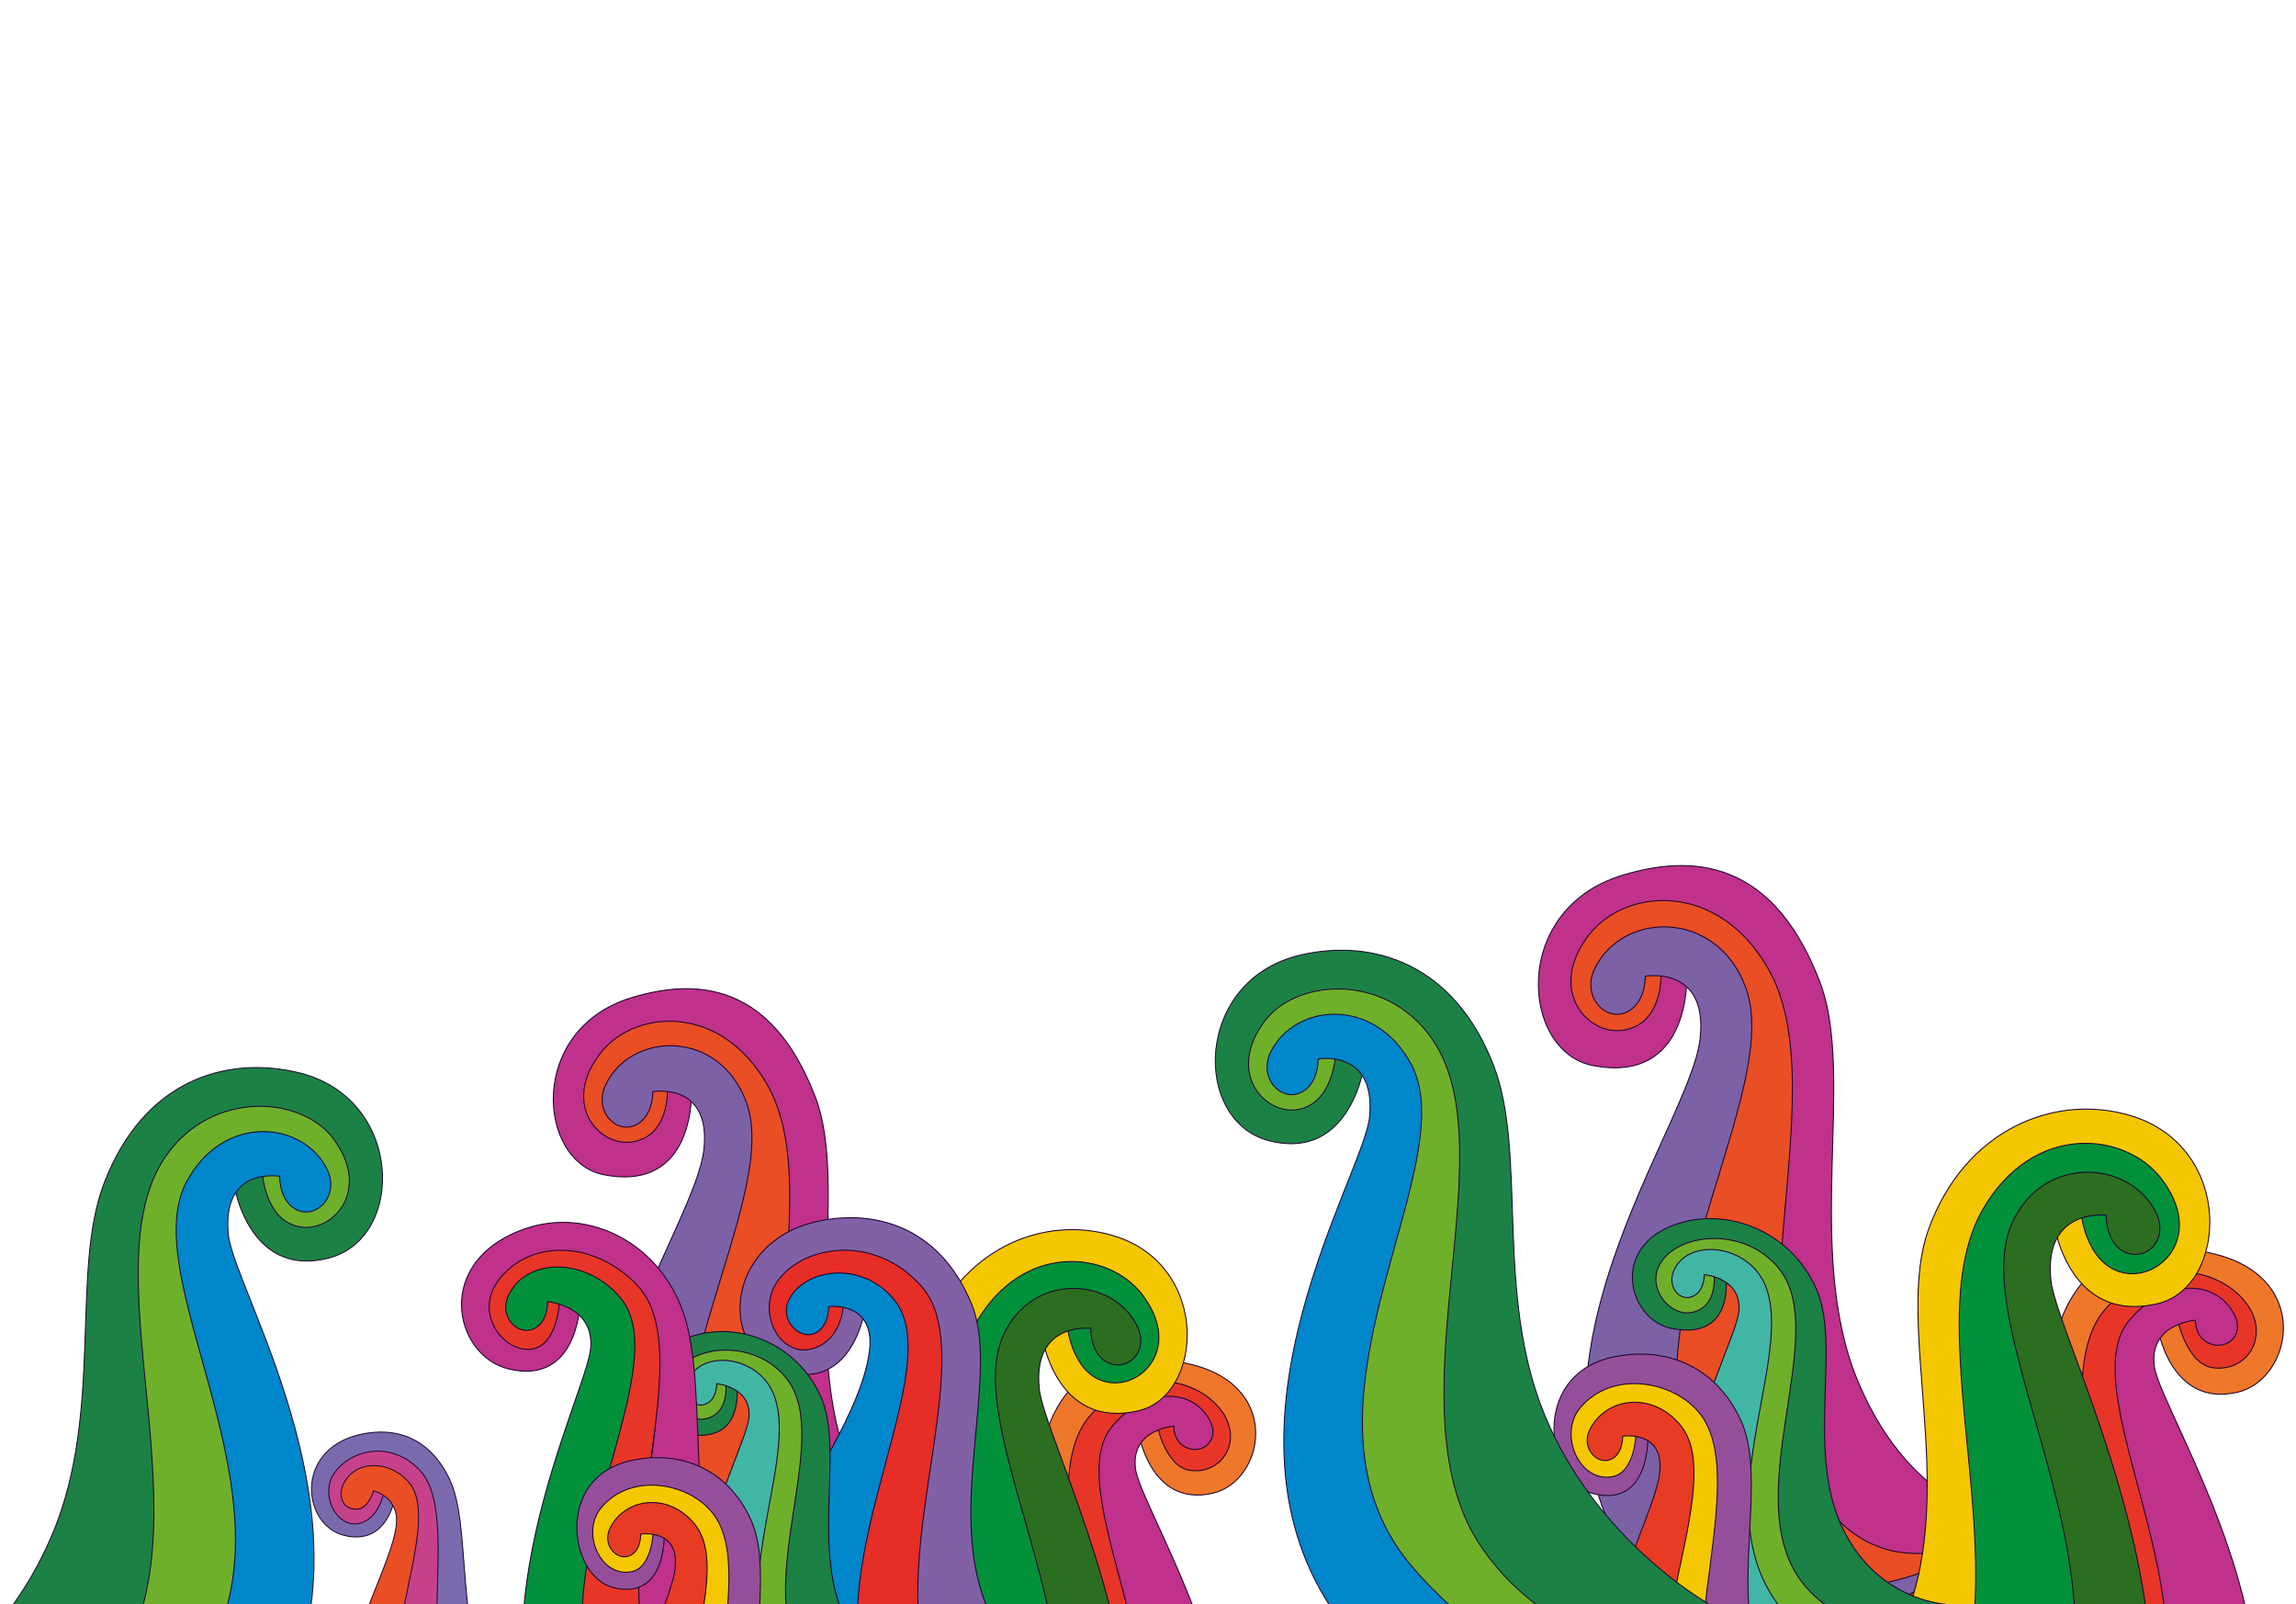 <svg 
  viewBox="0 0 1194 834" 
  fill="none"
  xmlns="http://www.w3.org/2000/svg"
  aria-hidden="true"
  focusable="false"
>
  <g clip-path="url(#a)">
    <path d="M516.658 831.127s-47.417-3.026-74.375-67.886c-26.13-62.926-.863-147.369-18.249-192.806-20.365-53.319-54.895-64.365-96.018-51.628-53.848 16.672-48.636 84.995-14.071 91.899 47.853 9.435 45.609-43.102 45.609-43.102s10.747-13.278 31.826 8.929c47.175 49.81-30.732 194.567-1.15 245.078 58.887 100.448 128.326 13.67 128.326 13.67l-1.898-4.154Z" fill="#BF318A"/>
    <path d="M516.658 831.127s-47.417-3.026-74.375-67.886c-26.13-62.926-.863-147.369-18.249-192.806-20.365-53.319-54.895-64.365-96.018-51.628-53.848 16.672-48.636 84.995-14.071 91.899 47.853 9.435 45.609-43.102 45.609-43.102s10.747-13.278 31.826 8.929c47.175 49.81-30.732 194.567-1.15 245.078 58.887 100.448 128.326 13.67 128.326 13.67l-1.921-4.131.023-.023Z" stroke="#1C052E" stroke-width=".52"/>
    <path d="M516.658 831.127s-55.712 41.56-92.117-10.436c-48.993-69.968 9.204-196.604-25.705-257.056-24.761-42.86-69.439-38.534-86.698-15.982-20.193 26.372-.84 48.256 16.109 46.081 19.894-2.588 18.835-26.855 18.835-26.855s14.785-6.443 32.447 6.076c33.862 23.944-67.851 200.308-22.943 262.441 56.069 77.585 161.568-.875 161.568-.875l-1.496-3.394Z" fill="#E94E24"/>
    <path d="M516.658 831.127s-55.712 41.56-92.117-10.436c-48.993-69.968 9.204-196.604-25.705-257.056-24.761-42.86-69.439-38.534-86.698-15.982-20.193 26.372-.84 48.256 16.109 46.081 19.894-2.588 18.835-26.855 18.835-26.855s14.785-6.443 32.447 6.076c33.862 23.944-67.851 200.308-22.943 262.441 56.069 77.585 161.568-.875 161.568-.875l-1.496-3.452v.058Z" stroke="#1C052E" stroke-width=".52"/>
    <path d="M517.578 832.773s-86.928 65.296-137.98 5.005c-69.347-81.969 29.306-208.547 8.48-264.823-13.968-37.947-59.716-36.957-73.086-9.032-6.329 13.232 4.775 25.198 14.785 21.286 10.01-3.912 9.734-17.685 9.734-17.685s30.376-5.304 26.544 30.054c-4.706 43.424-96.65 158.3-33.275 254.49 55.321 83.994 186.11-16.396 186.11-16.396l-1.312-2.899Z" fill="#7C61A7"/>
    <path d="M517.578 832.773s-86.928 65.296-137.98 5.005c-69.347-81.969 29.306-208.547 8.48-264.823-13.968-37.947-59.716-36.957-73.086-9.032-6.329 13.232 4.775 25.198 14.785 21.286 10.01-3.912 9.734-17.685 9.734-17.685s30.376-5.304 26.544 30.054c-4.706 43.424-96.65 158.3-33.275 254.49 55.321 83.994 186.11-16.396 186.11-16.396l-1.312-2.899Z" stroke="#1C052E" stroke-width=".52"/>
    <path d="M482.98 927.513s36.75 6.719 55.781-41.042c18.571-46.646-6.351-114.911 7.859-148.267 13.956-32.781 45.448-36.06 74.121-28.535 46.427 12.162 36.267 60.533 9.988 66.62-33.103 7.652-38.879-32.539-38.879-32.539s-14.647-4.177-22.61 17.455c-16.672 45.23 28.478 133.067 6.904 170.289-42.469 73.186-106.028 33.724-106.028 33.724l12.864-37.705Z" fill="#EF772A"/>
    <path d="M482.98 927.513s36.75 6.719 55.781-41.042c18.571-46.646-6.351-114.911 7.859-148.267 13.956-32.781 45.448-36.06 74.121-28.535 46.427 12.162 36.267 60.533 9.988 66.62-33.103 7.652-38.879-32.539-38.879-32.539s-14.647-4.177-22.61 17.455c-16.672 45.23 28.478 133.067 6.904 170.289-42.469 73.186-106.028 33.724-106.028 33.724l12.864-37.671v-.034Z" stroke="#1C052E" stroke-width=".52"/>
    <path d="M471.715 958.556s48.073 6.42 74.513-31.515c35.899-51.501-10.355-154.814 20.274-190.609 22.575-26.395 54.32-21.045 68.035-3.889 12.346 15.441 1.749 33.828-15.234 31.952-13.151-1.45-17.535-23.518-17.535-23.518s-8.641-4.959-21.976 4.499c-25.452 18.03 47.611 156.079 14.451 201.735-40.915 56.379-129.167 33.563-129.167 33.563l6.639-22.218Z" fill="#E73628"/>
    <path d="M471.715 958.556s48.073 6.42 74.513-31.515c35.899-51.501-10.355-154.814 20.274-190.609 22.575-26.395 54.32-21.045 68.035-3.889 12.346 15.441 1.749 33.828-15.234 31.952-13.151-1.45-17.535-23.518-17.535-23.518s-8.641-4.959-21.976 4.499c-25.452 18.03 47.611 156.079 14.451 201.735-40.915 56.379-129.167 33.563-129.167 33.563l6.639-22.218Z" stroke="#1C052E" stroke-width=".52"/>
    <path d="M466.871 971.557s74.974 24.98 112.276-18.766c51.317-60.188-30.111-174.362-1.219-210.71 15.418-19.411 41.594-22.253 51.339-3.337 5.178 10.034-3.831 17.121-11.598 14.13-7.766-2.992-7.214-11.437-7.214-11.437s-23.012 1.576-19.859 22.69c3.382 22.402 80.956 141.11 34.161 211.78-40.352 60.883-168.793 43.803-168.793 43.803l10.907-48.153Z" fill="#BF318A"/>
    <path d="M466.871 971.557s74.974 24.98 112.276-18.766c51.317-60.188-30.111-174.362-1.219-210.71 15.418-19.411 41.594-22.253 51.339-3.337 5.178 10.034-3.831 17.121-11.598 14.13-7.766-2.992-7.214-11.437-7.214-11.437s-23.012 1.576-19.859 22.69c3.382 22.402 80.956 141.11 34.161 211.78-40.352 60.883-168.793 43.803-168.793 43.803l10.919-48.153h-.012Z" stroke="#1C052E" stroke-width=".52"/>
    <path d="M392.139 954.298s51.49-4.222 77.827-68.852c25.521-62.615-5.108-142.157 11.196-187.709 17.454-48.809 61.66-66.505 98.388-55.148 50.085 15.475 46.496 83.039 12.3 90.897-43.24 9.884-49.994-39.281-49.994-39.281s-25.785 0-32.136 27.372c-15.338 66.195 37.854 174.363 8.733 224.541-57.887 99.792-128.201 12.288-128.201 12.288l1.887-4.108Z" fill="#F5C700"/>
    <path d="M392.139 954.298s51.49-4.222 77.827-68.852c25.521-62.615-5.108-142.157 11.196-187.709 17.454-48.809 61.66-66.505 98.388-55.148 50.085 15.475 46.496 83.039 12.3 90.897-43.24 9.884-49.994-39.281-49.994-39.281s-25.785 0-32.136 27.372c-15.338 66.195 37.854 174.363 8.733 224.541-57.887 99.792-128.201 12.288-128.201 12.288l1.887-4.108Z" stroke="#1C052E" stroke-width=".52"/>
    <path d="M392.139 954.299s56.127 42.146 92.049-9.47c48.325-69.473-11.115-196.753 23.219-256.803 24.347-42.572 69.036-37.855 86.514-15.084 20.147 26.36 1.38 47.37-15.671 45.92-19.722-1.691-22.897-27.476-22.897-27.476s-11.046-6.179-28.593 6.156c-33.632 23.621 81.221 200.365 36.923 262.038-55.321 77-173.005-1.899-173.005-1.899l1.461-3.382Z" fill="#02913A"/>
    <path d="M392.139 954.299s56.127 42.146 92.049-9.47c48.325-69.473-11.115-196.753 23.219-256.803 24.347-42.572 69.036-37.855 86.514-15.084 20.147 26.36 1.38 47.37-15.671 45.92-19.722-1.691-22.897-27.476-22.897-27.476s-11.046-6.179-28.593 6.156c-33.632 23.621 81.221 200.365 36.923 262.038-55.321 77-173.005-1.899-173.005-1.899l1.461-3.382Z" stroke="#1C052E" stroke-width=".52"/>
    <path d="M391.231 955.886s85.938 69.234 136.357 9.469c68.565-81.255-30.41-216.14-5.96-270.829 15.073-33.724 57.22-30.364 69.589-5.384 6.558 13.254-4.303 23.541-14.36 19.56-10.056-3.981-9.607-18.111-9.607-18.111s-30.595-3.716-26.763 31.722c3.221 29.801 88.47 187.468 26.026 283.047-54.504 83.4-176.56-46.483-176.56-46.483l1.278-2.991Z" fill="#2C6E1F"/>
    <path d="M391.231 955.886s85.938 69.234 136.357 9.469c68.565-81.255-30.41-216.14-5.96-270.829 15.073-33.724 57.22-30.364 69.589-5.384 6.558 13.254-4.303 23.541-14.36 19.56-10.056-3.981-9.607-18.111-9.607-18.111s-30.595-3.716-26.763 31.722c3.221 29.801 88.47 187.468 26.026 283.047-54.504 83.4-176.56-46.483-176.56-46.483l1.278-2.991Z" stroke="#1C052E" stroke-width=".52"/>
    <path d="M566.721 881.097s-33.368 4.304-54.079-47.243c-20.239-50.27 7.399-119.479-7.249-155.585-17.04-41.997-52.72-50.109-82.118-42.848-47.601 11.759-50.005 69.427-12.657 78.16 34.518 8.054 39.615-35.312 39.615-35.312s9.792-1.553 17.121 8.434c32.563 44.413-19.986 155.803 3.13 196.097 45.564 79.392 97.076 48.326 97.076 48.326l-.839-50.029Z" fill="#8160A6"/>
    <path d="M566.721 881.097s-33.368 4.304-54.079-47.243c-20.239-50.27 7.399-119.479-7.249-155.585-17.04-41.997-52.72-50.109-82.118-42.848-47.601 11.759-50.005 69.427-12.657 78.16 34.518 8.054 39.615-35.312 39.615-35.312s9.792-1.553 17.121 8.434c32.563 44.413-19.986 155.803 3.13 196.097 45.564 79.392 97.076 48.326 97.076 48.326l-.839-50.029Z" stroke="#1C052E" stroke-width=".52"/>
    <path d="M567.572 884.549s-48.889 37.97-77.09-3.349c-38.235-55.976 22.264-174.627-11.196-212.389-24.277-27.385-60.51-21.597-74.283-3.705-12.403 16.108.276 41.421 17.938 35.933 15.763-4.89 15.763-23.944 15.763-23.944s9.93-3.141 23.887 7.249c26.659 19.871-45.702 165.169-10.482 214.829 43.55 61.442 117.672-6.34 117.672-6.34l-2.209-8.284Z" fill="#E62D27"/>
    <path d="M567.572 884.549s-48.889 37.97-77.09-3.349c-38.235-55.976 22.264-174.627-11.196-212.389-24.277-27.385-60.51-21.597-74.283-3.705-12.403 16.108.276 41.421 17.938 35.933 15.763-4.89 15.763-23.944 15.763-23.944s9.93-3.141 23.887 7.249c26.659 19.871-45.702 165.169-10.482 214.829 43.55 61.442 117.672-6.34 117.672-6.34l-2.209-8.284Z" stroke="#1C052E" stroke-width=".52"/>
    <path d="M568.493 888.323s-64.595 58.612-104.153 10.816c-54.343-65.654 31.665-183.464 1.151-222.768-16.316-20.987-46.416-17.444-55.034-.955-5.431 10.355 4.821 20.929 12.76 17.938 7.94-2.992 7.744-14.095 7.744-14.095s25.313-3.188 20.975 24.68c-9.342 59.923-101.828 139.085-39.81 204.462 63.605 67.069 157.782-12.656 157.782-12.656l-1.415-7.422Z" fill="#0086CA"/>
    <path d="M568.493 888.323s-64.595 58.612-104.153 10.816c-54.343-65.654 31.665-183.464 1.151-222.768-16.316-20.987-46.416-17.444-55.034-.955-5.431 10.355 4.821 20.929 12.76 17.938 7.94-2.992 7.744-14.095 7.744-14.095s25.313-3.188 20.975 24.68c-9.342 59.923-101.828 139.085-39.81 204.462 63.605 67.069 157.782-12.656 157.782-12.656l-1.415-7.399v-.023Z" stroke="#1C052E" stroke-width=".52"/>
    <path d="M489.331 878.797s-34.714-1.726-50.96-39.604c-15.936-37.176.575-86.468-11.587-113.288-12-26.464-40.018-37.913-63.225-32.217-37.648 9.205-28.466 47.382-6.708 51.708 31.584 6.271 26.222-26.625 26.222-26.625s8.837-7.203 21.999 6.466c29.18 30.319-18.662 116.211-.437 145.816 35.669 57.887 93.026 50.028 93.026 50.028l-8.33-42.284Z" fill="#1C8145"/>
    <path d="M489.331 878.797s-34.714-1.726-50.96-39.604c-15.936-37.176.575-86.468-11.587-113.288-12-26.464-40.018-37.913-63.225-32.217-37.648 9.205-28.466 47.382-6.708 51.708 31.584 6.271 26.222-26.625 26.222-26.625s8.837-7.203 21.999 6.466c29.18 30.319-18.662 116.211-.437 145.816 35.669 57.887 93.026 50.028 93.026 50.028l-8.33-42.284Z" stroke="#1C052E" stroke-width=".52"/>
    <path d="M488.951 893.053s-47.485 4.453-69.508-25.612c-30.076-41.065 13.9-118.098-9.78-149.947-15.211-20.435-46.024-19.181-56.851-5.569-9.723 12.266 2.6 27.43 13.151 25.843 13.808-2.071 11.437-18.721 11.437-18.721s9.205-3.797 20.274 3.947c21.022 14.739-35.128 124.035-7.295 160.405 34.116 44.644 104.314 27.12 104.314 27.12l-5.742-17.466Z" fill="#6FB02A"/>
    <path d="M488.951 893.053s-47.485 4.453-69.508-25.612c-30.076-41.065 13.9-118.098-9.78-149.947-15.211-20.435-46.024-19.181-56.851-5.569-9.723 12.266 2.6 27.43 13.151 25.843 13.808-2.071 11.437-18.721 11.437-18.721s9.205-3.797 20.274 3.947c21.022 14.739-35.128 124.035-7.295 160.405 34.116 44.644 104.314 27.12 104.314 27.12l-5.753-17.477.011.011Z" stroke="#1C052E" stroke-width=".52"/>
    <path d="M493.059 903.293s-49.752 15.199-80.692-19.445c-42.802-48.003 5.27-123.506-10.355-159.773-8.284-19.146-36.198-22.506-43.723-7.421-3.993 7.996 2.129 15.717 8.388 13.404 6.259-2.312 6.029-10.677 6.029-10.677s18.789 1.541 16.661 18.409c-2.301 17.892-57.668 118.881-18.134 175.111 33.77 48.06 131.376 28.155 131.376 28.155l-9.55-37.763Z" fill="#41B6A5"/>
    <path d="M493.059 903.293s-49.752 15.199-80.692-19.445c-42.802-48.003 5.27-123.506-10.355-159.773-8.284-19.146-36.198-22.506-43.723-7.421-3.993 7.996 2.129 15.717 8.388 13.404 6.259-2.312 6.029-10.677 6.029-10.677s18.789 1.541 16.661 18.409c-2.301 17.892-57.668 118.881-18.134 175.111 33.77 48.06 131.376 28.155 131.376 28.155l-9.55-37.763Z" stroke="#1C052E" stroke-width=".52"/>
    <path d="M433.446 913.636s-31.906-13.174-54.699-65.273c-22.207-50.776-10.793-124.357-22.391-162.868-11.656-38.649-49.764-58.382-83.43-46.646-47.923 16.73-37.015 65.826-8.538 72.811 35.899 8.813 37.142-33.264 37.142-33.264s8.364-12.185 26.072 6.178c39.443 40.939-22.091 157.403 2.877 198.042 49.257 80.197 103.427 42.503 103.427 42.503l-.46-11.483Z" fill="#BF318A"/>
    <path d="M433.446 913.636s-31.906-13.174-54.699-65.273c-22.207-50.776-10.793-124.357-22.391-162.868-11.656-38.649-49.764-58.382-83.43-46.646-47.923 16.73-37.015 65.826-8.538 72.811 35.899 8.813 37.142-33.264 37.142-33.264s8.364-12.185 26.072 6.178c39.443 40.939-22.091 157.403 2.877 198.042 49.257 80.197 103.427 42.503 103.427 42.503l-.46-11.506v.023Z" stroke="#1C052E" stroke-width=".52"/>
    <path d="M433.101 890.578s-55.896 32.159-86.192-9.481c-41.065-56.379 20.458-175.237-15.602-212.977-23.633-24.726-58.036-23.15-72.844-1.403-11.633 17.075 3.912 36.474 17.811 34.679 13.899-1.795 14.693-25.106 14.693-25.106s12.081-5.109 26.832 5.293c28.19 19.87-43.815 167.78-6.064 217.832 46.749 61.96 122.609-6.087 122.609-6.087l-1.243-2.75Z" fill="#E73628"/>
    <path d="M433.101 890.578s-55.896 32.159-86.192-9.481c-41.065-56.379 20.458-175.237-15.602-212.977-23.633-24.726-58.036-23.15-72.844-1.403-11.633 17.075 3.912 36.474 17.811 34.679 13.899-1.795 14.693-25.106 14.693-25.106s12.081-5.109 26.832 5.293c28.19 19.87-43.815 167.78-6.064 217.832 46.749 61.96 122.609-6.087 122.609-6.087l-1.243-2.704v-.046Z" stroke="#1C052E" stroke-width=".52"/>
    <path d="M433.86 891.89s-69.082 56.897-111.366 8.768c-58.025-66.079 33.033-186.018.322-225.691-17.455-21.194-48.809-21.689-58.393-1.484-5.086 10.723 4.395 20.71 12.587 17.558 8.193-3.153 7.732-14.348 7.732-14.348s24.807 2.071 22.368 24.784c-2.589 24.162-68.001 150.66-14.394 228.061 46.3 66.85 142.238-35.324 142.238-35.324l-1.094-2.324Z" fill="#02913A"/>
    <path d="M433.86 891.89s-69.082 56.897-111.366 8.768c-58.025-66.079 33.033-186.018.322-225.691-17.455-21.194-48.809-21.689-58.393-1.484-5.086 10.723 4.395 20.71 12.587 17.558 8.193-3.153 7.732-14.348 7.732-14.348s24.807 2.071 22.368 24.784c-2.589 24.162-68.001 150.66-14.394 228.061 46.3 66.85 142.238-35.324 142.238-35.324l-1.094-2.301v-.023Z" stroke="#1C052E" stroke-width=".52"/>
    <path d="M454.192 958.66s-35.358-3.923-52.836-45.081c-17.133-40.363 2.301-94.107-10.701-123.114-12.852-28.581-39.12-36.612-63.191-30.974-38.982 9.205-31.377 59.762-8.894 65.745 28.259 7.537 26.867-28.132 26.867-28.132s10.067-8.538 23.012 7.387c18.881 23.299-17.743 124.737 1.657 157.011 37.969 63.188 79.805 7.744 79.805 7.744l4.281-10.586Z" fill="#954F9A"/>
    <path d="M454.192 958.66s-35.358-3.923-52.836-45.081c-17.133-40.363 2.301-94.107-10.701-123.114-12.852-28.581-39.12-36.612-63.191-30.974-38.982 9.205-31.377 59.762-8.894 65.745 28.259 7.537 26.867-28.132 26.867-28.132s10.067-8.538 23.012 7.387c18.881 23.299-17.743 124.737 1.657 157.011 37.969 63.188 79.805 7.744 79.805 7.744l4.327-10.597-.046.011Z" stroke="#1C052E" stroke-width=".52"/>
    <path d="M454.192 958.66s-47.946 34.702-71.338 1.818c-31.906-44.874 12.208-136.473-10.677-171.647-11.449-17.593-43.424-24.473-59.659-4.867-10.356 12.565-.575 35.83 15.43 33.241 10.953-1.772 11.632-19.906 11.632-19.906s9.527-3.912 21.114 4.603c22.08 16.281-34.749 132.848-5.305 172.625 36.175 48.873 95.109-4.902 95.109-4.902l3.694-10.965Z" fill="#F5C700"/>
    <path d="M454.192 958.66s-47.946 34.702-71.338 1.818c-31.906-44.874 12.208-136.473-10.677-171.647-11.449-17.593-43.424-24.473-59.659-4.867-10.356 12.565-.575 35.83 15.43 33.241 10.953-1.772 11.632-19.906 11.632-19.906s9.527-3.912 21.114 4.603c22.08 16.281-34.749 132.848-5.305 172.625 36.175 48.873 95.109-4.902 95.109-4.902l3.694-10.965Z" stroke="#1C052E" stroke-width=".52"/>
    <path d="M452.696 958.659s-51.628 55.911-84.305 17.938c-45.23-52.617 18.594-151.879-6.903-183.935-13.681-17.202-36.693-14.037-44.333 2.025-4.027 8.514 3.452 16.603 9.906 14.244 6.455-2.358 6.122-11.368 6.122-11.368s21.792-3.451 17.569 20.136c-5.074 28.316-63.398 128.051-11.782 180.392 52.479 53.219 110.182-26.165 110.182-26.165l3.544-13.267Z" fill="#E73B23"/>
    <path d="M452.696 958.659s-51.628 55.911-84.305 17.938c-45.23-52.617 18.594-151.879-6.903-183.935-13.681-17.202-36.693-14.037-44.333 2.025-4.027 8.514 3.452 16.603 9.906 14.244 6.455-2.358 6.122-11.368 6.122-11.368s21.792-3.451 17.569 20.136c-5.074 28.316-63.398 128.051-11.782 180.392 52.479 53.219 110.182-26.165 110.182-26.165l3.544-13.267Z" stroke="#1C052E" stroke-width=".52"/>
    <path d="M1045.96 790.735s-50.949-3.251-79.915-72.939c-28.075-67.611-.927-158.34-19.607-207.16-21.882-57.288-58.982-69.156-103.166-55.471-57.856 17.913-52.256 91.322-15.119 98.74 51.416 10.137 49.005-46.31 49.005-46.31s11.547-14.267 34.195 9.593c50.687 53.518-33.02 209.051-1.236 263.323C973.389 888.437 1048 795.198 1048 795.198l-2.04-4.463Z" fill="#BF318A"/>
    <path d="M1045.96 790.735s-50.949-3.251-79.915-72.939c-28.075-67.611-.927-158.34-19.607-207.16-21.882-57.288-58.982-69.156-103.166-55.471-57.856 17.913-52.256 91.322-15.119 98.74 51.416 10.137 49.005-46.31 49.005-46.31s11.547-14.267 34.195 9.593c50.687 53.518-33.02 209.051-1.236 263.323C973.389 888.437 1048 795.198 1048 795.198l-2.07-4.438.03-.025Z" stroke="#1C052E" stroke-width=".52"/>
    <path d="M1045.96 790.735s-59.863 44.654-98.978-11.212c-52.64-75.177 9.89-211.24-27.618-276.193-26.604-46.051-74.608-41.402-93.152-17.172-21.696 28.336-.902 51.849 17.308 49.513 21.375-2.782 20.237-28.855 20.237-28.855s15.886-6.923 34.863 6.528c36.383 25.726-72.902 215.22-24.651 281.978 60.243 83.361 173.591-.94 173.591-.94l-1.6-3.647Z" fill="#E94E24"/>
    <path d="M1045.96 790.735s-59.863 44.654-98.978-11.212c-52.64-75.177 9.89-211.24-27.618-276.193-26.604-46.051-74.608-41.402-93.152-17.172-21.696 28.336-.902 51.849 17.308 49.513 21.375-2.782 20.237-28.855 20.237-28.855s15.886-6.923 34.863 6.528c36.383 25.726-72.902 215.22-24.651 281.978 60.243 83.361 173.591-.94 173.591-.94l-1.6-3.708v.061Z" stroke="#1C052E" stroke-width=".52"/>
    <path d="M1046.95 792.504s-93.403 70.157-148.256 5.377c-74.509-88.071 31.487-224.072 9.111-284.537-15.008-40.772-64.162-39.709-78.527-9.705-6.799 14.217 5.13 27.075 15.886 22.871 10.755-4.203 10.459-19.001 10.459-19.001s32.637-5.699 28.52 32.291c-5.056 46.656-103.846 170.084-35.753 273.436 59.44 90.246 199.97-17.617 199.97-17.617l-1.41-3.115Z" fill="#7C61A7"/>
    <path d="M1046.95 792.504s-93.403 70.157-148.256 5.377c-74.509-88.071 31.487-224.072 9.111-284.537-15.008-40.772-64.162-39.709-78.527-9.705-6.799 14.217 5.13 27.075 15.886 22.871 10.755-4.203 10.459-19.001 10.459-19.001s32.637-5.699 28.52 32.291c-5.056 46.656-103.846 170.084-35.753 273.436 59.44 90.246 199.97-17.617 199.97-17.617l-1.41-3.115Z" stroke="#1C052E" stroke-width=".52"/>
    <path d="M1004.77 886.296s39.49 7.22 59.94-44.097c19.95-50.118-6.83-123.465 8.44-159.304 15-35.221 48.83-38.745 79.64-30.66 49.88 13.068 38.97 65.04 10.73 71.58-35.57 8.221-41.77-34.962-41.77-34.962s-15.74-4.487-24.3 18.754c-17.91 48.598 30.6 142.974 7.42 182.967-45.63 78.638-113.92 36.234-113.92 36.234l13.82-40.512Z" fill="#EF772A"/>
    <path d="M1004.77 886.296s39.49 7.22 59.94-44.097c19.95-50.118-6.83-123.465 8.44-159.304 15-35.221 48.83-38.745 79.64-30.66 49.88 13.068 38.97 65.04 10.73 71.58-35.57 8.221-41.77-34.962-41.77-34.962s-15.74-4.487-24.3 18.754c-17.91 48.598 30.6 142.974 7.42 182.967-45.63 78.638-113.92 36.234-113.92 36.234l13.82-40.475v-.037Z" stroke="#1C052E" stroke-width=".52"/>
    <path d="M992.669 919.651s51.651 6.898 80.061-33.861c38.57-55.335-11.13-166.339 21.78-204.799 24.26-28.36 58.37-22.611 73.1-4.179 13.27 16.591 1.88 36.346-16.37 34.331-14.13-1.557-18.84-25.269-18.84-25.269s-9.28-5.328-23.61 4.834c-27.35 19.372 51.16 167.698 15.53 216.753-43.96 60.577-138.784 36.062-138.784 36.062l7.133-23.872Z" fill="#E73628"/>
    <path d="M992.669 919.651s51.651 6.898 80.061-33.861c38.57-55.335-11.13-166.339 21.78-204.799 24.26-28.36 58.37-22.611 73.1-4.179 13.27 16.591 1.88 36.346-16.37 34.331-14.13-1.557-18.84-25.269-18.84-25.269s-9.28-5.328-23.61 4.834c-27.35 19.372 51.16 167.698 15.53 216.753-43.96 60.577-138.784 36.062-138.784 36.062l7.133-23.872Z" stroke="#1C052E" stroke-width=".52"/>
    <path d="M987.464 933.62s80.556 26.839 120.636-20.163c55.14-64.669-32.35-187.343-1.31-226.396 16.56-20.856 44.69-23.91 55.16-3.586 5.56 10.781-4.12 18.396-12.46 15.182-8.35-3.215-7.75-12.289-7.75-12.289s-24.73 1.694-21.34 24.379c3.63 24.07 86.98 151.615 36.7 227.546-43.35 65.407-181.356 47.064-181.356 47.064l11.72-51.737Z" fill="#BF318A"/>
    <path d="M987.464 933.62s80.556 26.839 120.636-20.163c55.14-64.669-32.35-187.343-1.31-226.396 16.56-20.856 44.69-23.91 55.16-3.586 5.56 10.781-4.12 18.396-12.46 15.182-8.35-3.215-7.75-12.289-7.75-12.289s-24.73 1.694-21.34 24.379c3.63 24.07 86.98 151.615 36.7 227.546-43.35 65.407-181.356 47.064-181.356 47.064l11.732-51.737h-.012Z" stroke="#1C052E" stroke-width=".52"/>
    <path d="M907.169 915.076s55.323-4.537 83.621-73.978c27.42-67.277-5.489-152.739 12.03-201.683 18.75-52.442 66.25-71.455 105.71-59.254 53.82 16.628 49.96 89.221 13.22 97.665-46.46 10.619-53.72-42.206-53.72-42.206s-27.7 0-34.53 29.411c-16.48 71.122 40.68 187.342 9.39 241.255-62.2 107.224-137.748 13.204-137.748 13.204l2.027-4.414Z" fill="#F5C700"/>
    <path d="M907.169 915.076s55.323-4.537 83.621-73.978c27.42-67.277-5.489-152.739 12.03-201.683 18.75-52.442 66.25-71.455 105.71-59.254 53.82 16.628 49.96 89.221 13.22 97.665-46.46 10.619-53.72-42.206-53.72-42.206s-27.7 0-34.53 29.411c-16.48 71.122 40.68 187.342 9.39 241.255-62.2 107.224-137.748 13.204-137.748 13.204l2.027-4.414Z" stroke="#1C052E" stroke-width=".52"/>
    <path d="M907.169 915.076s60.305 45.284 98.901-10.175c51.92-74.645-11.942-211.4 24.95-275.92 26.16-45.742 74.17-40.673 92.95-16.207 21.65 28.322 1.49 50.896-16.84 49.339-21.19-1.818-24.6-29.522-24.6-29.522s-11.87-6.639-30.72 6.614c-36.13 25.38 87.27 215.282 39.67 281.545-59.44 82.73-185.881-2.04-185.881-2.04l1.57-3.634Z" fill="#02913A"/>
    <path d="M907.169 915.076s60.305 45.284 98.901-10.175c51.92-74.645-11.942-211.4 24.95-275.92 26.16-45.742 74.17-40.673 92.95-16.207 21.65 28.322 1.49 50.896-16.84 49.339-21.19-1.818-24.6-29.522-24.6-29.522s-11.87-6.639-30.72 6.614c-36.13 25.38 87.27 215.282 39.67 281.545-59.44 82.73-185.881-2.04-185.881-2.04l1.57-3.634Z" stroke="#1C052E" stroke-width=".52"/>
    <path d="M906.193 916.782s92.336 74.385 146.507 10.174c73.67-87.304-32.67-232.231-6.4-290.99 16.19-36.235 61.48-32.625 74.77-5.786 7.04 14.242-4.63 25.294-15.43 21.016-10.81-4.277-10.32-19.458-10.32-19.458s-32.88-3.993-28.76 34.083c3.46 32.019 95.06 201.424 27.96 304.12-58.56 89.599-189.7-49.945-189.7-49.945l1.373-3.214Z" fill="#2C6E1F"/>
    <path d="M906.193 916.782s92.336 74.385 146.507 10.174c73.67-87.304-32.67-232.231-6.4-290.99 16.19-36.235 61.48-32.625 74.77-5.786 7.04 14.242-4.63 25.294-15.43 21.016-10.81-4.277-10.32-19.458-10.32-19.458s-32.88-3.993-28.76 34.083c3.46 32.019 95.06 201.424 27.96 304.12-58.56 89.599-189.7-49.945-189.7-49.945l1.373-3.214Z" stroke="#1C052E" stroke-width=".52"/>
    <path d="M1011.6 833.954s-37.302-1.854-54.758-42.552c-17.122-39.944.618-92.905-12.449-121.722-12.894-28.434-42.997-40.735-67.933-34.615-40.45 9.89-30.585 50.909-7.207 55.557 33.935 6.738 28.174-28.607 28.174-28.607s9.495-7.739 23.638 6.948c31.351 32.575-20.052 124.862-.47 156.671 38.324 62.196 99.955 53.752 99.955 53.752l-8.95-45.432Z" fill="#1C8145"/>
    <path d="M1011.6 833.954s-37.302-1.854-54.758-42.552c-17.122-39.944.618-92.905-12.449-121.722-12.894-28.434-42.997-40.735-67.933-34.615-40.45 9.89-30.585 50.909-7.207 55.557 33.935 6.738 28.174-28.607 28.174-28.607s9.495-7.739 23.638 6.948c31.351 32.575-20.052 124.862-.47 156.671 38.324 62.196 99.955 53.752 99.955 53.752l-8.95-45.432Z" stroke="#1C052E" stroke-width=".52"/>
    <path d="M1011.19 849.271s-51.022 4.785-74.684-27.519c-32.316-44.122 14.934-126.889-10.509-161.109-16.343-21.956-49.45-20.609-61.083-5.984-10.447 13.179 2.794 29.473 14.13 27.767 14.835-2.225 12.289-20.114 12.289-20.114s9.89-4.08 21.783 4.24c22.586 15.837-37.743 133.269-7.838 172.347 36.655 47.967 112.082 29.139 112.082 29.139l-6.17-18.767Z" fill="#6FB02A"/>
    <path d="M1011.19 849.271s-51.022 4.785-74.684-27.519c-32.316-44.122 14.934-126.889-10.509-161.109-16.343-21.956-49.45-20.609-61.083-5.984-10.447 13.179 2.794 29.473 14.13 27.767 14.835-2.225 12.289-20.114 12.289-20.114s9.89-4.08 21.783 4.24c22.586 15.837-37.743 133.269-7.838 172.347 36.655 47.967 112.082 29.139 112.082 29.139l-6.18-18.779.01.012Z" stroke="#1C052E" stroke-width=".52"/>
    <path d="M1015.6 860.274s-53.455 16.331-86.698-20.893c-45.988-51.577 5.662-132.7-11.126-171.667-8.901-20.571-38.893-24.181-46.978-7.974-4.29 8.592 2.287 16.888 9.013 14.403 6.725-2.485 6.478-11.473 6.478-11.473s20.188 1.657 17.901 19.781c-2.473 19.223-61.962 127.73-19.484 188.146 36.284 51.638 141.154 30.251 141.154 30.251l-10.26-40.574Z" fill="#41B6A5"/>
    <path d="M1015.6 860.274s-53.455 16.331-86.698-20.893c-45.988-51.577 5.662-132.7-11.126-171.667-8.901-20.571-38.893-24.181-46.978-7.974-4.29 8.592 2.287 16.888 9.013 14.403 6.725-2.485 6.478-11.473 6.478-11.473s20.188 1.657 17.901 19.781c-2.473 19.223-61.962 127.73-19.484 188.146 36.284 51.638 141.154 30.251 141.154 30.251l-10.26-40.574Z" stroke="#1C052E" stroke-width=".52"/>
    <path d="M973.841 919.762s-37.991-4.216-56.769-48.436c-18.408-43.368 2.472-101.114-11.498-132.28-13.809-30.709-42.032-39.338-67.895-33.28-41.884 9.89-33.713 64.211-9.556 70.64 30.362 8.097 28.866-30.227 28.866-30.227s10.818-9.173 24.726 7.937c20.287 25.034-19.064 134.023 1.78 168.7 40.796 67.895 85.747 8.32 85.747 8.32l4.599-11.374Z" fill="#954F9A"/>
    <path d="M973.841 919.762s-37.991-4.216-56.769-48.436c-18.408-43.368 2.472-101.114-11.498-132.28-13.809-30.709-42.032-39.338-67.895-33.28-41.884 9.89-33.713 64.211-9.556 70.64 30.362 8.097 28.866-30.227 28.866-30.227s10.818-9.173 24.726 7.937c20.287 25.034-19.064 134.023 1.78 168.7 40.796 67.895 85.747 8.32 85.747 8.32l4.648-11.386-.049.012Z" stroke="#1C052E" stroke-width=".52"/>
    <path d="M973.84 919.763s-51.514 37.285-76.648 1.953c-34.281-48.214 13.117-146.633-11.472-184.425-12.301-18.903-46.656-26.295-64.1-5.23-11.126 13.5-.618 38.498 16.578 35.716 11.769-1.904 12.499-21.387 12.499-21.387s10.236-4.204 22.685 4.945c23.724 17.493-37.335 142.738-5.699 185.476 38.868 52.516 102.189-5.267 102.189-5.267l3.968-11.781Z" fill="#F5C700"/>
    <path d="M973.84 919.763s-51.514 37.285-76.648 1.953c-34.281-48.214 13.117-146.633-11.472-184.425-12.301-18.903-46.656-26.295-64.1-5.23-11.126 13.5-.618 38.498 16.578 35.716 11.769-1.904 12.499-21.387 12.499-21.387s10.236-4.204 22.685 4.945c23.724 17.493-37.335 142.738-5.699 185.476 38.868 52.516 102.189-5.267 102.189-5.267l3.968-11.781Z" stroke="#1C052E" stroke-width=".52"/>
    <path d="M972.233 919.761s-55.471 60.07-90.58 19.274c-48.598-56.534 19.978-163.186-7.418-197.629-14.699-18.482-39.424-15.082-47.633 2.176-4.327 9.149 3.709 17.84 10.644 15.305 6.936-2.534 6.577-12.214 6.577-12.214s23.415-3.709 18.878 21.634c-5.452 30.425-68.118 137.584-12.659 193.821 56.385 57.182 118.384-28.112 118.384-28.112l3.807-14.255Z" fill="#E73B23"/>
    <path d="M972.233 919.761s-55.471 60.07-90.58 19.274c-48.598-56.534 19.978-163.186-7.418-197.629-14.699-18.482-39.424-15.082-47.633 2.176-4.327 9.149 3.709 17.84 10.644 15.305 6.936-2.534 6.577-12.214 6.577-12.214s23.415-3.709 18.878 21.634c-5.452 30.425-68.118 137.584-12.659 193.821 56.385 57.182 118.384-28.112 118.384-28.112l3.807-14.255Z" stroke="#1C052E" stroke-width=".52"/>
    <path d="M-57 894.402s57.4-32.17 84.54-97.51c26.3-63.28 9.06-135.9 26.56-181.66 20.49-53.63 63.29-66.51 100.77-57.68 55.22 13 56.1 86.12 16.24 96.45-43.41 11.26-50-41-50-41s-24.25 16.42-29.24 49.9c-10.17 68.33 32.34 153.52 2.51 204.33-59.27 101.09-131.92 52.51-131.92 52.51L-57 894.402Z" fill="#1C8145"/>
    <path d="M-57 894.402s57.4-32.17 84.54-97.51c26.3-63.28 9.06-135.9 26.56-181.66 20.49-53.63 63.29-66.51 100.77-57.68 55.22 13 56.1 86.12 16.24 96.45-43.41 11.26-50-41-50-41s-24.25 16.42-29.24 49.9c-10.17 68.33 32.34 153.52 2.51 204.33-59.27 101.09-131.92 52.51-131.92 52.51L-57 894.402Z" stroke="#1C052E" stroke-width=".49"/>
    <path d="M-32.79 919.331s56-.67 92.65-53c49.35-70.42-12.14-201.7 24.18-261.85 22.79-37.75 71.55-35.63 88.93-12.94 20.32 26.54.83 48.68-16.2 46.38-20.73-2.81-20.73-32.69-20.73-32.69s-30.63 4.24-32.77 49.12c-2 41.72 59.85 171.47 14.66 234-56.43 78.08-149.29 71.58-149.29 71.58l-1.43-40.6Z" fill="#6FB02A"/>
    <path d="M-32.79 919.331s56-.67 92.65-53c49.35-70.42-12.14-201.7 24.18-261.85 22.79-37.75 71.55-35.63 88.93-12.94 20.32 26.54.83 48.68-16.2 46.38-20.73-2.81-20.73-32.69-20.73-32.69s-30.63 4.24-32.77 49.12c-2 41.72 59.85 171.47 14.66 234-56.43 78.08-149.29 71.58-149.29 71.58l-1.43-40.6Z" stroke="#1C052E" stroke-width=".49"/>
    <path d="M-31.36 953.522s76.89-17.68 128.22-78.35c69.8-82.5-28.64-207.37.2-260.9 19.32-35.84 60.85-31.37 73.06-6.36 6.48 13.32-4.8 25.37-14.91 21.43-10.11-3.94-9.79-17.8-9.79-17.8s-30.21-5.38-26.68 30.25c3 30 83.92 157.94 20.15 254.75-55.68 84.51-172.39 81.91-172.39 81.91l2.14-24.93Z" fill="#0086CA"/>
    <path d="M-31.36 953.522s76.89-17.68 128.22-78.35c69.8-82.5-28.64-207.37.2-260.9 19.32-35.84 60.85-31.37 73.06-6.36 6.48 13.32-4.8 25.37-14.91 21.43-10.11-3.94-9.79-17.8-9.79-17.8s-30.21-5.38-26.68 30.25c3 30 83.92 157.94 20.15 254.75-55.68 84.51-172.39 81.91-172.39 81.91l2.14-24.93Z" stroke="#1C052E" stroke-width=".49"/>
    <path d="M320.71 897.602s-55.95 2.78-69.39-28.54c-13.18-30.74-7.14-77.11-17.2-99.28-9.93-21.87-28-28.49-47.23-23.94-34.06 8.07-29.76 47.23-7.63 52.46 22.43 5.31 26.08-19.73 26.08-19.73s14 6.4 13.5 22.08c-1.31 39-15.14 77.09-.07 101.57 29.48 47.86 70.91 22.49 70.91 22.49l31.03-27.11Z" fill="#7A6AAD"/>
    <path d="M320.71 897.602s-55.95 2.78-69.39-28.54c-13.18-30.74-7.14-77.11-17.2-99.28-9.93-21.87-28-28.49-47.23-23.94-34.06 8.07-29.76 47.23-7.63 52.46 22.43 5.31 26.08-19.73 26.08-19.73s14 6.4 13.5 22.08c-1.31 39-15.14 77.09-.07 101.57 29.48 47.86 70.91 22.49 70.91 22.49l31-27.11h.03Z" stroke="#1C052E" stroke-width=".49"/>
    <path d="M288.53 920.402s-31.54 1.81-49.76-23.05c-24.87-34 1.48-110-20.58-133.11-14.54-15.25-34.86-11-43.92 1-8.43 11.14.55 29.41 12.55 26.74 10.89-2.43 13.32-17.91 13.32-17.91s13.13 0 13.13 12.47c0 21.23-29.28 95.79-6.29 125.87 28.23 36.93 86.23 22.44 86.23 22.44l-4.68-14.45Z" fill="#C6428B"/>
    <path d="M288.53 920.402s-31.54 1.81-49.76-23.05c-24.87-34 1.48-110-20.58-133.11-14.54-15.25-34.86-11-43.92 1-8.43 11.14.55 29.41 12.55 26.74 10.89-2.43 13.32-17.91 13.32-17.91s13.13 0 13.13 12.47c0 21.23-29.28 95.79-6.29 125.87 28.23 36.93 86.23 22.44 86.23 22.44l-4.71-14.45h.03Z" stroke="#1C052E" stroke-width=".49"/>
    <path d="M291.92 928.862s-47.9 13.53-73.45-15.12c-35.4-39.69 14.68-119.63-6-143.31-10-11.44-27.7-11.59-33.85 1-3.25 6.63 0 13.6 7.12 13.17 5.95-.37 8.53-9.52 8.53-9.52s13 2.93 11.9 17c-2.11 27.58-51.8 98.61-19.12 145.11 27.93 39.75 112.8 23 112.8 23l-7.93-31.33Z" fill="#E94E24"/>
    <path d="M291.92 928.862s-47.9 13.53-73.45-15.12c-35.4-39.69 14.68-119.63-6-143.31-10-11.44-27.7-11.59-33.85 1-3.25 6.63 0 13.6 7.12 13.17 5.95-.37 8.53-9.52 8.53-9.52s13 2.93 11.9 17c-2.11 27.58-51.8 98.61-19.12 145.11 27.93 39.75 112.8 23 112.8 23l-7.9-31.23-.03-.1Z" stroke="#1C052E" stroke-width=".49"/>
    <path d="M887.935 833.402s-57.4-32.17-84.54-97.51c-26.3-63.28-9.06-135.9-26.56-181.66-20.49-53.63-63.29-66.51-100.77-57.68-55.22 13-56.1 86.12-16.24 96.45 43.41 11.26 50-41 50-41s24.25 16.42 29.24 49.9c10.17 68.33-32.34 153.52-2.51 204.33 59.27 101.09 131.92 52.51 131.92 52.51l19.46-25.34Z" fill="#1C8145"/>
    <path d="M887.935 833.402s-57.4-32.17-84.54-97.51c-26.3-63.28-9.06-135.9-26.56-181.66-20.49-53.63-63.29-66.51-100.77-57.68-55.22 13-56.1 86.12-16.24 96.45 43.41 11.26 50-41 50-41s24.25 16.42 29.24 49.9c10.17 68.33-32.34 153.52-2.51 204.33 59.27 101.09 131.92 52.51 131.92 52.51l19.46-25.34Z" stroke="#1C052E" stroke-width=".49"/>
    <path d="M863.725 858.331s-56-.67-92.65-53c-49.35-70.42 12.14-201.7-24.18-261.85-22.79-37.75-71.55-35.63-88.93-12.94-20.32 26.54-.83 48.68 16.2 46.38 20.73-2.81 20.73-32.69 20.73-32.69s30.63 4.24 32.77 49.12c2 41.72-59.85 171.47-14.66 234 56.43 78.08 149.29 71.58 149.29 71.58l1.43-40.6Z" fill="#6FB02A"/>
    <path d="M863.725 858.331s-56-.67-92.65-53c-49.35-70.42 12.14-201.7-24.18-261.85-22.79-37.75-71.55-35.63-88.93-12.94-20.32 26.54-.83 48.68 16.2 46.38 20.73-2.81 20.73-32.69 20.73-32.69s30.63 4.24 32.77 49.12c2 41.72-59.85 171.47-14.66 234 56.43 78.08 149.29 71.58 149.29 71.58l1.43-40.6Z" stroke="#1C052E" stroke-width=".49"/>
    <path d="M862.295 892.522s-76.89-17.68-128.22-78.35c-69.8-82.5 28.64-207.37-.2-260.9-19.32-35.84-60.85-31.37-73.06-6.36-6.48 13.32 4.8 25.37 14.91 21.43 10.11-3.94 9.79-17.8 9.79-17.8s30.21-5.38 26.68 30.25c-3 30-83.92 157.94-20.15 254.75 55.68 84.51 172.39 81.91 172.39 81.91l-2.14-24.93Z" fill="#0086CA"/>
    <path d="M862.295 892.522s-76.89-17.68-128.22-78.35c-69.8-82.5 28.64-207.37-.2-260.9-19.32-35.84-60.85-31.37-73.06-6.36-6.48 13.32 4.8 25.37 14.91 21.43 10.11-3.94 9.79-17.8 9.79-17.8s30.21-5.38 26.68 30.25c-3 30-83.92 157.94-20.15 254.75 55.68 84.51 172.39 81.91 172.39 81.91l-2.14-24.93Z" stroke="#1C052E" stroke-width=".49"/>
  </g>
  <defs>
    <clipPath id="a">
      <path fill="#fff" d="M0 0h1194v834H0z"/>
    </clipPath>
  </defs>
</svg>